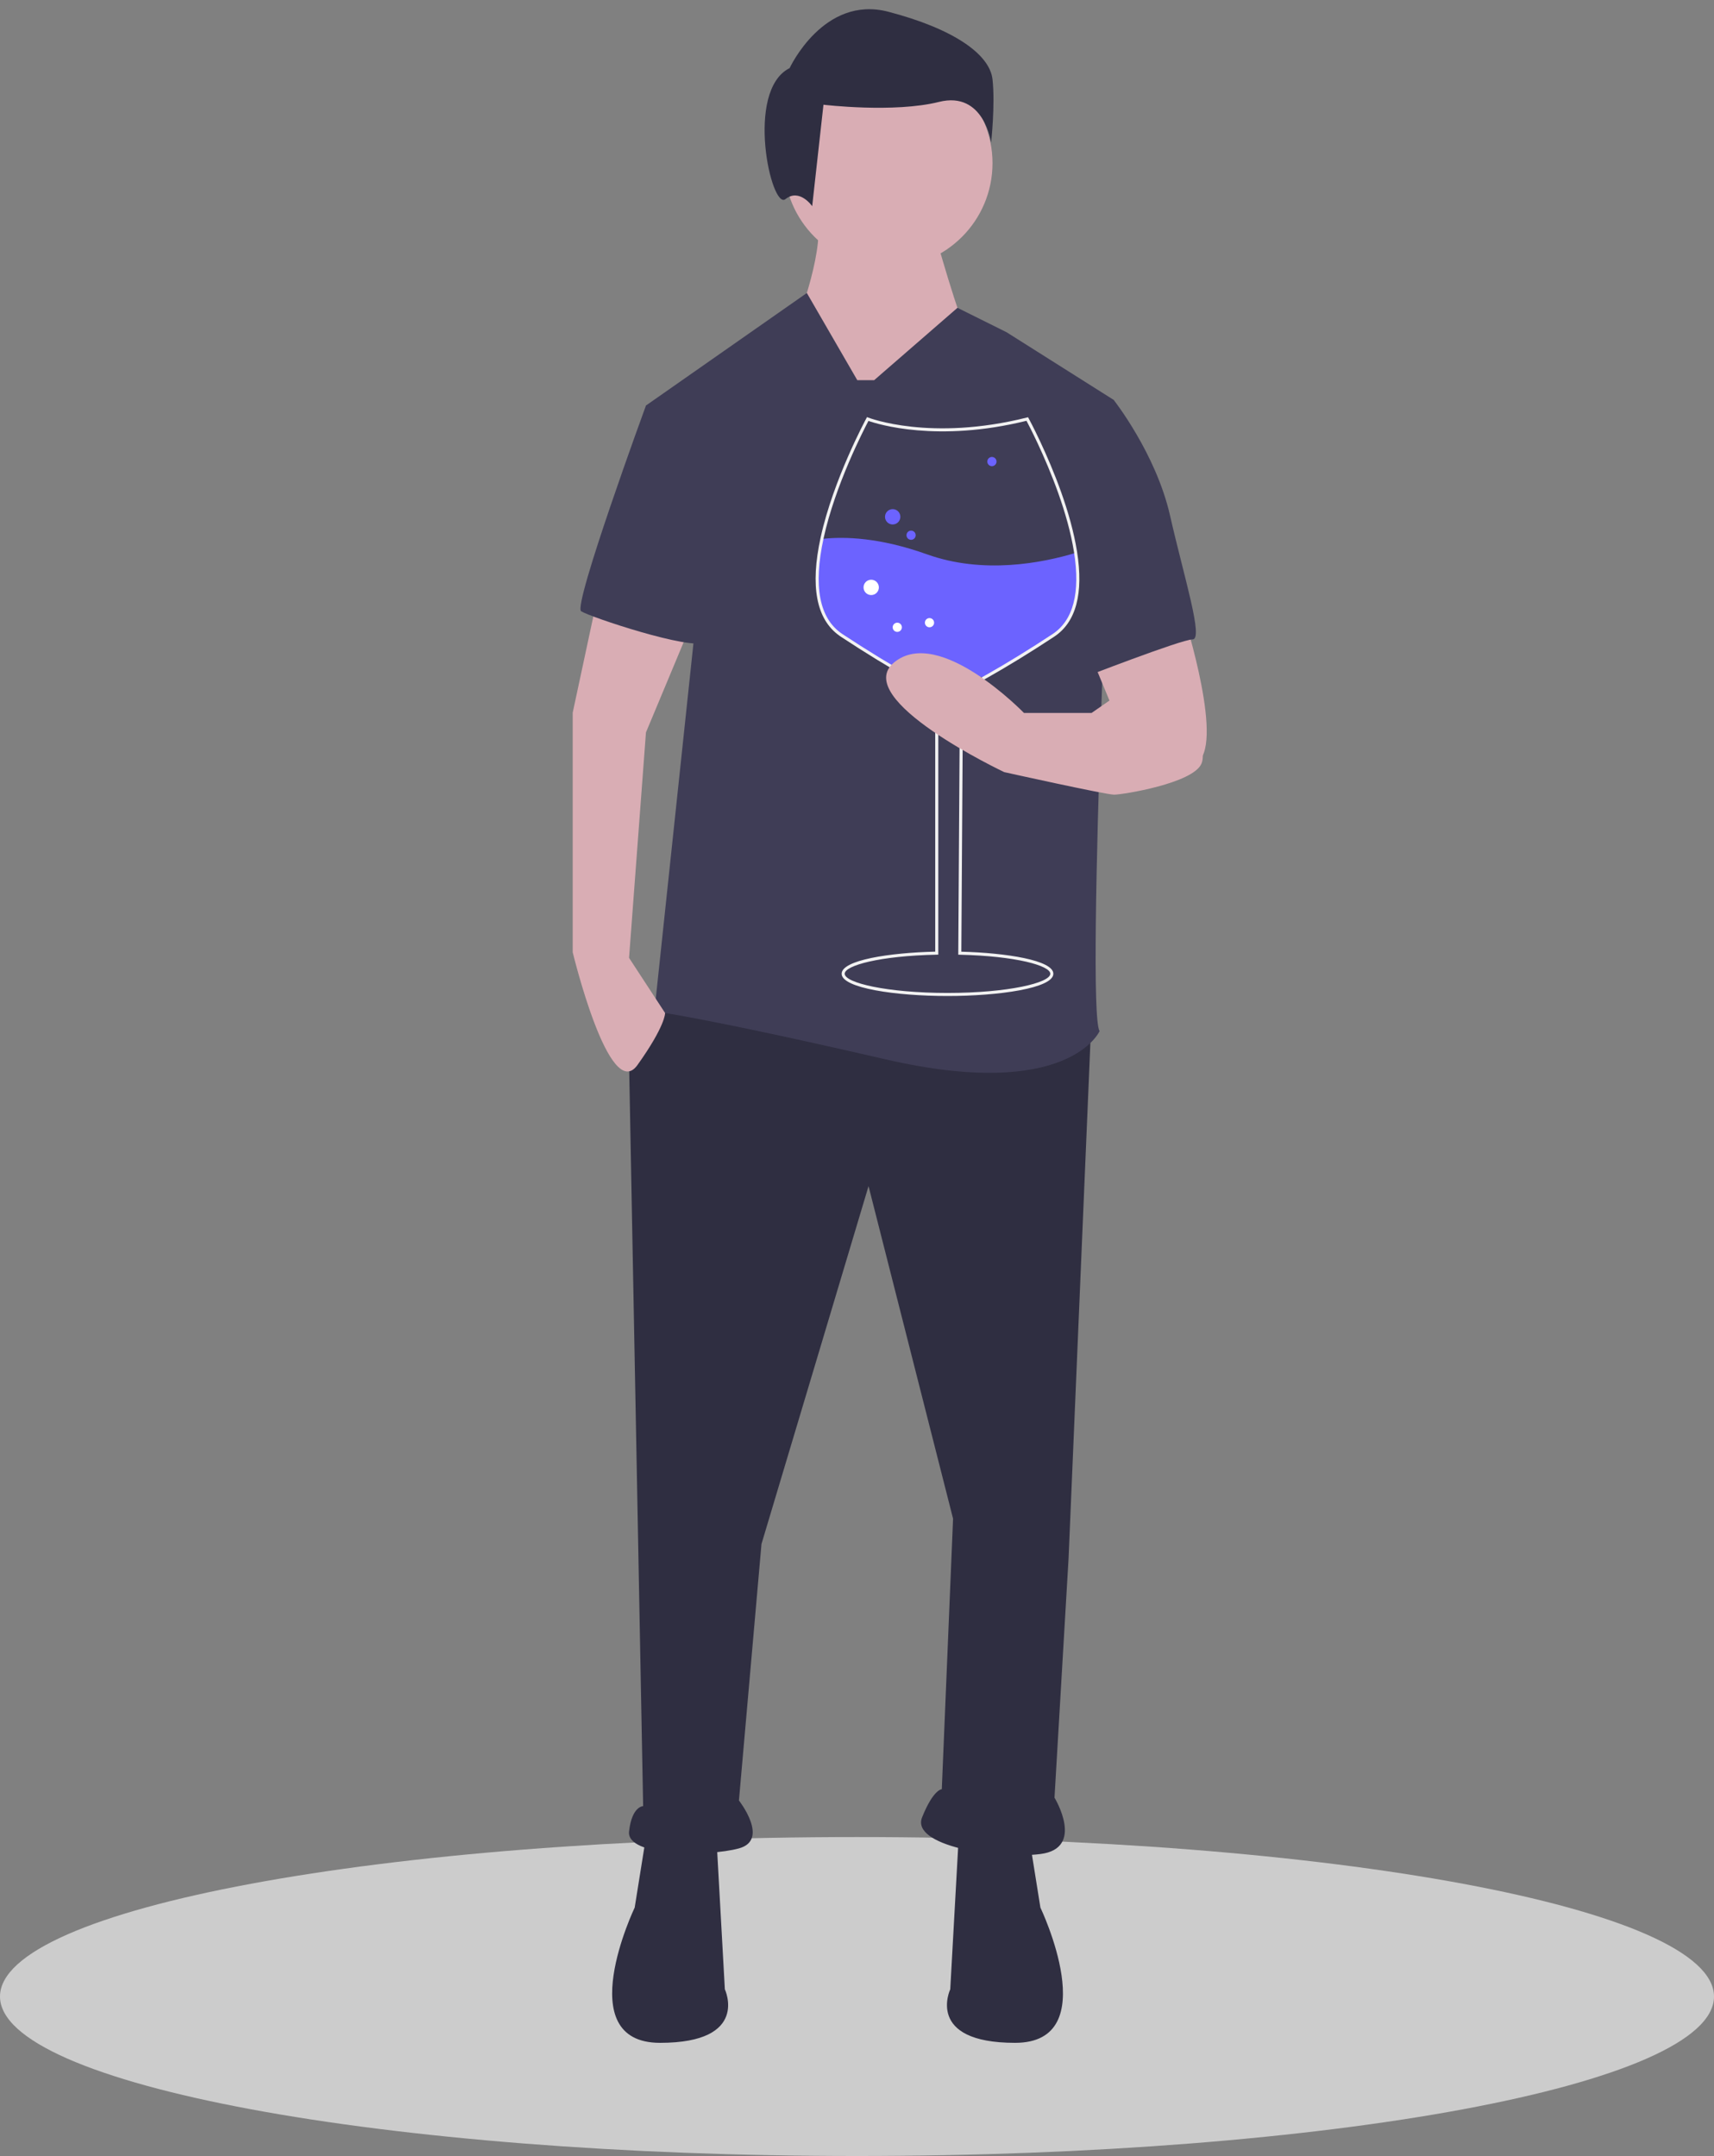 <svg width="559" height="703" viewBox="0 0 559 703" fill="none" xmlns="http://www.w3.org/2000/svg">
<rect x="0" y="0" width="559" height="703" fill="#808080" stroke="none"/>
<g id="person__blue_wine 1">
<g id="person drinking wine">
<g id="platform">
<path id="Vector" d="M279.5 703C433.864 703 559 679.719 559 651C559 622.281 433.864 599 279.5 599C125.136 599 0 622.281 0 651C0 679.719 125.136 703 279.5 703Z" fill="#CCCCCC"/>
</g>
<g id="person">
<path id="Vector 2" d="M355.856 334.382L348.505 508.052L343.911 586.158C343.911 586.158 354.018 602.698 339.316 604.536C324.614 606.373 297.047 601.779 300.723 592.59C304.398 583.401 307.155 583.401 307.155 583.401L310.831 495.188L283.264 386.759L248.346 503.458L240.995 587.077C240.995 587.077 251.103 599.941 240.995 602.698C230.887 605.454 204.24 605.454 205.159 597.184C206.077 588.914 209.753 588.915 209.753 588.915L205.159 346.328L218.942 325.194L355.856 334.382Z" fill="#2F2E41"/>
<path id="Vector 3" d="M335.641 599.022L339.316 621.994C339.316 621.994 360.451 666.101 331.046 666.101C301.642 666.101 309.912 648.642 309.912 648.642L312.669 599.022H335.641Z" fill="#2F2E41"/>
<path id="Vector 4" d="M210.672 599.022L206.996 621.994C206.996 621.994 185.862 666.101 215.266 666.101C244.671 666.101 236.401 648.642 236.401 648.642L233.644 599.022H210.672Z" fill="#2F2E41"/>
<path id="Vector 5" d="M304.399 74.337C304.399 74.337 313.587 107.417 315.425 107.417C317.263 107.417 297.966 133.146 297.966 133.146L269.481 148.767L259.373 106.498C259.373 106.498 268.562 83.526 266.724 71.58L304.399 74.337Z" fill="#D9ADB4"/>
<path id="Vector 6" d="M289.696 87.201C308.473 87.201 323.695 71.98 323.695 53.203C323.695 34.426 308.473 19.204 289.696 19.204C270.919 19.204 255.697 34.426 255.697 53.203C255.697 71.98 270.919 87.201 289.696 87.201Z" fill="#D9ADB4"/>
<path id="Vector 7" d="M285.102 123.957L312.267 100.366L328.29 108.336L363.207 130.389C363.207 130.389 354.018 328.869 358.613 336.22C358.613 336.22 348.505 359.192 288.777 345.409C229.05 331.626 213.429 329.788 213.429 329.788L226.293 208.495L210.672 132.227L263.143 95.535L279.589 123.957H285.102Z" fill="#3F3D56"/>
<path id="Vector 8" d="M386.18 201.144C386.18 201.144 399.963 244.331 389.855 248.926C379.747 253.52 371.477 251.682 371.477 251.682L355.856 214.008L386.18 201.144Z" fill="#D9ADB4"/>
<path id="Vector 9" d="M195.051 193.793L186.781 232.386V310.491C186.781 310.491 198.726 360.111 207.915 347.247C217.104 334.382 216.914 330.309 216.914 330.309L205.159 312.329L210.672 238.818L225.321 203.751L195.051 193.793Z" fill="#D9ADB4"/>
<path id="Vector 10" d="M257.535 22.204C257.535 22.204 268.562 -1.687 289.696 3.826C310.831 9.339 322.776 17.609 323.695 25.879C324.614 34.149 323.236 46.554 323.236 46.554C323.236 46.554 320.939 29.555 306.236 33.23C291.534 36.906 268.562 34.149 268.562 34.149L264.886 67.229C264.886 67.229 260.751 61.257 256.157 64.932C251.562 68.608 242.833 29.555 257.535 22.204Z" fill="#2F2E41"/>
<path id="Vector 11" d="M355.856 132.227L363.207 130.389C363.207 130.389 376.991 147.848 381.585 168.064C386.18 188.279 392.612 208.495 388.936 208.495C385.261 208.495 352.181 221.359 352.181 221.359L355.856 132.227Z" fill="#3F3D56"/>
<path id="Vector 12" d="M231.806 130.389L210.672 132.227C210.672 132.227 186.781 197.468 189.537 199.306C192.294 201.144 225.374 212.17 229.969 209.414C234.563 206.657 231.806 130.389 231.806 130.389Z" fill="#3F3D56"/>
</g>
<g id="wine in glass">
<path id="Vector 13" d="M343.674 207.541C334.838 213.365 327.543 217.733 321.964 220.88H321.959C313.82 220.325 305.646 220.554 297.552 221.566C291.832 218.373 284.117 213.795 274.625 207.541C274.535 207.481 274.445 207.421 274.355 207.356V207.351C265.649 201.361 265.434 188.677 268.266 175.708C275.471 174.907 286.959 175.258 302.395 180.772C320.673 187.301 339.807 183.609 350.895 180.251C352.716 191.694 351.605 202.312 343.674 207.541Z" fill="#6C63FF"/>
</g>
<g id="glass">
<path id="Vector 14" d="M309.014 324.764C292.277 324.764 274.49 322.221 274.49 317.509C274.49 313.032 290.216 310.646 305.011 310.299V233.699C305.011 231.877 304.133 229.541 302.4 226.758C301.6 225.489 300.734 224.263 299.804 223.087C298.978 222.639 298.101 222.158 297.173 221.642C290.036 217.658 282.312 212.933 274.214 207.598C274.117 207.533 274.022 207.469 273.927 207.401L273.719 207.25C266.213 201.911 264.168 191.144 267.641 175.24C271.762 156.34 282.449 136.587 282.556 136.39L282.769 136L283.181 136.165C283.38 136.244 303.438 144.012 334.911 136.144L335.287 136.05L335.472 136.39C335.488 136.419 337.076 139.338 339.224 143.922C343.586 153.222 349.215 166.998 351.253 179.812C353.44 193.553 350.937 202.901 343.814 207.598C336.174 212.633 328.86 217.127 322.074 220.955L321.956 221.02C321.002 221.561 320.099 222.064 319.246 222.53C318.924 222.98 318.61 223.453 318.312 223.938C317.914 224.585 317.533 225.271 317.177 225.978C315.086 230.192 313.993 234.831 313.983 239.536L313.531 310.315C328.079 310.697 343.539 313.092 343.539 317.509C343.539 322.221 325.751 324.764 309.014 324.764ZM274.72 206.732L274.767 206.763C282.842 212.084 290.545 216.797 297.66 220.768C298.618 221.302 299.522 221.797 300.371 222.255L300.462 222.305L300.526 222.386C301.503 223.616 302.412 224.899 303.249 226.229C305.083 229.174 306.012 231.687 306.012 233.699V311.279L305.522 311.289C286.972 311.667 275.49 314.812 275.49 317.509C275.49 320.467 289.258 323.763 309.014 323.763C328.77 323.763 342.538 320.467 342.538 317.509C342.538 314.852 331.251 311.725 313.016 311.304L312.524 311.292L312.982 239.53C312.993 234.671 314.123 229.88 316.283 225.528C316.651 224.796 317.047 224.085 317.459 223.415C317.79 222.875 318.141 222.349 318.501 221.852L318.568 221.76L318.667 221.706C319.58 221.207 320.55 220.667 321.577 220.084L321.697 220.019C328.431 216.216 335.686 211.757 343.264 206.762C350.029 202.302 352.385 193.287 350.265 179.969C348.245 167.27 342.653 153.589 338.318 144.347C336.603 140.688 335.25 138.1 334.776 137.209C305.695 144.385 286.292 138.321 283.232 137.248C281.736 140.074 272.394 158.136 268.619 175.453C265.208 191.073 267.188 201.545 274.503 206.577L274.72 206.732Z" fill="#F2F2F2"/>
</g>
<g id="bubbles">
<path id="Vector 15" d="M291.137 171.015C292.519 171.015 293.639 169.894 293.639 168.513C293.639 167.131 292.519 166.011 291.137 166.011C289.755 166.011 288.635 167.131 288.635 168.513C288.635 169.894 289.755 171.015 291.137 171.015Z" fill="#6C63FF"/>
<path id="Vector 16" d="M284.132 194.031C285.514 194.031 286.634 192.911 286.634 191.529C286.634 190.148 285.514 189.027 284.132 189.027C282.75 189.027 281.63 190.148 281.63 191.529C281.63 192.911 282.75 194.031 284.132 194.031Z" fill="white"/>
<path id="Vector 17" d="M297.141 176.018C297.97 176.018 298.642 175.346 298.642 174.517C298.642 173.688 297.97 173.016 297.141 173.016C296.312 173.016 295.64 173.688 295.64 174.517C295.64 175.346 296.312 176.018 297.141 176.018Z" fill="#6C63FF"/>
<path id="Vector 18" d="M303.145 204.538C303.974 204.538 304.647 203.866 304.647 203.037C304.647 202.208 303.974 201.536 303.145 201.536C302.316 201.536 301.644 202.208 301.644 203.037C301.644 203.866 302.316 204.538 303.145 204.538Z" fill="white"/>
<path id="Vector 19" d="M292.638 206.04C293.467 206.04 294.139 205.368 294.139 204.538C294.139 203.709 293.467 203.037 292.638 203.037C291.809 203.037 291.137 203.709 291.137 204.538C291.137 205.368 291.809 206.04 292.638 206.04Z" fill="white"/>
<path id="Vector 20" d="M323.501 152.002C324.33 152.002 325.002 151.33 325.002 150.501C325.002 149.672 324.33 149 323.501 149C322.672 149 322 149.672 322 150.501C322 151.33 322.672 152.002 323.501 152.002Z" fill="#6C63FF"/>
</g>
<g id="hand holding wine">
<path id="Vector 21" d="M383.571 222.359C383.571 222.359 394.597 242.574 391.841 249.006C389.084 255.439 366.112 259.114 363.355 259.114C360.599 259.114 327.518 251.763 327.518 251.763C327.518 251.763 276.98 227.872 291.682 215.926C306.384 203.981 333.951 232.466 333.951 232.466H356.004L367.95 224.196L383.571 222.359Z" fill="#D9ADB4"/>
</g>
</g>
</g>
</svg>
